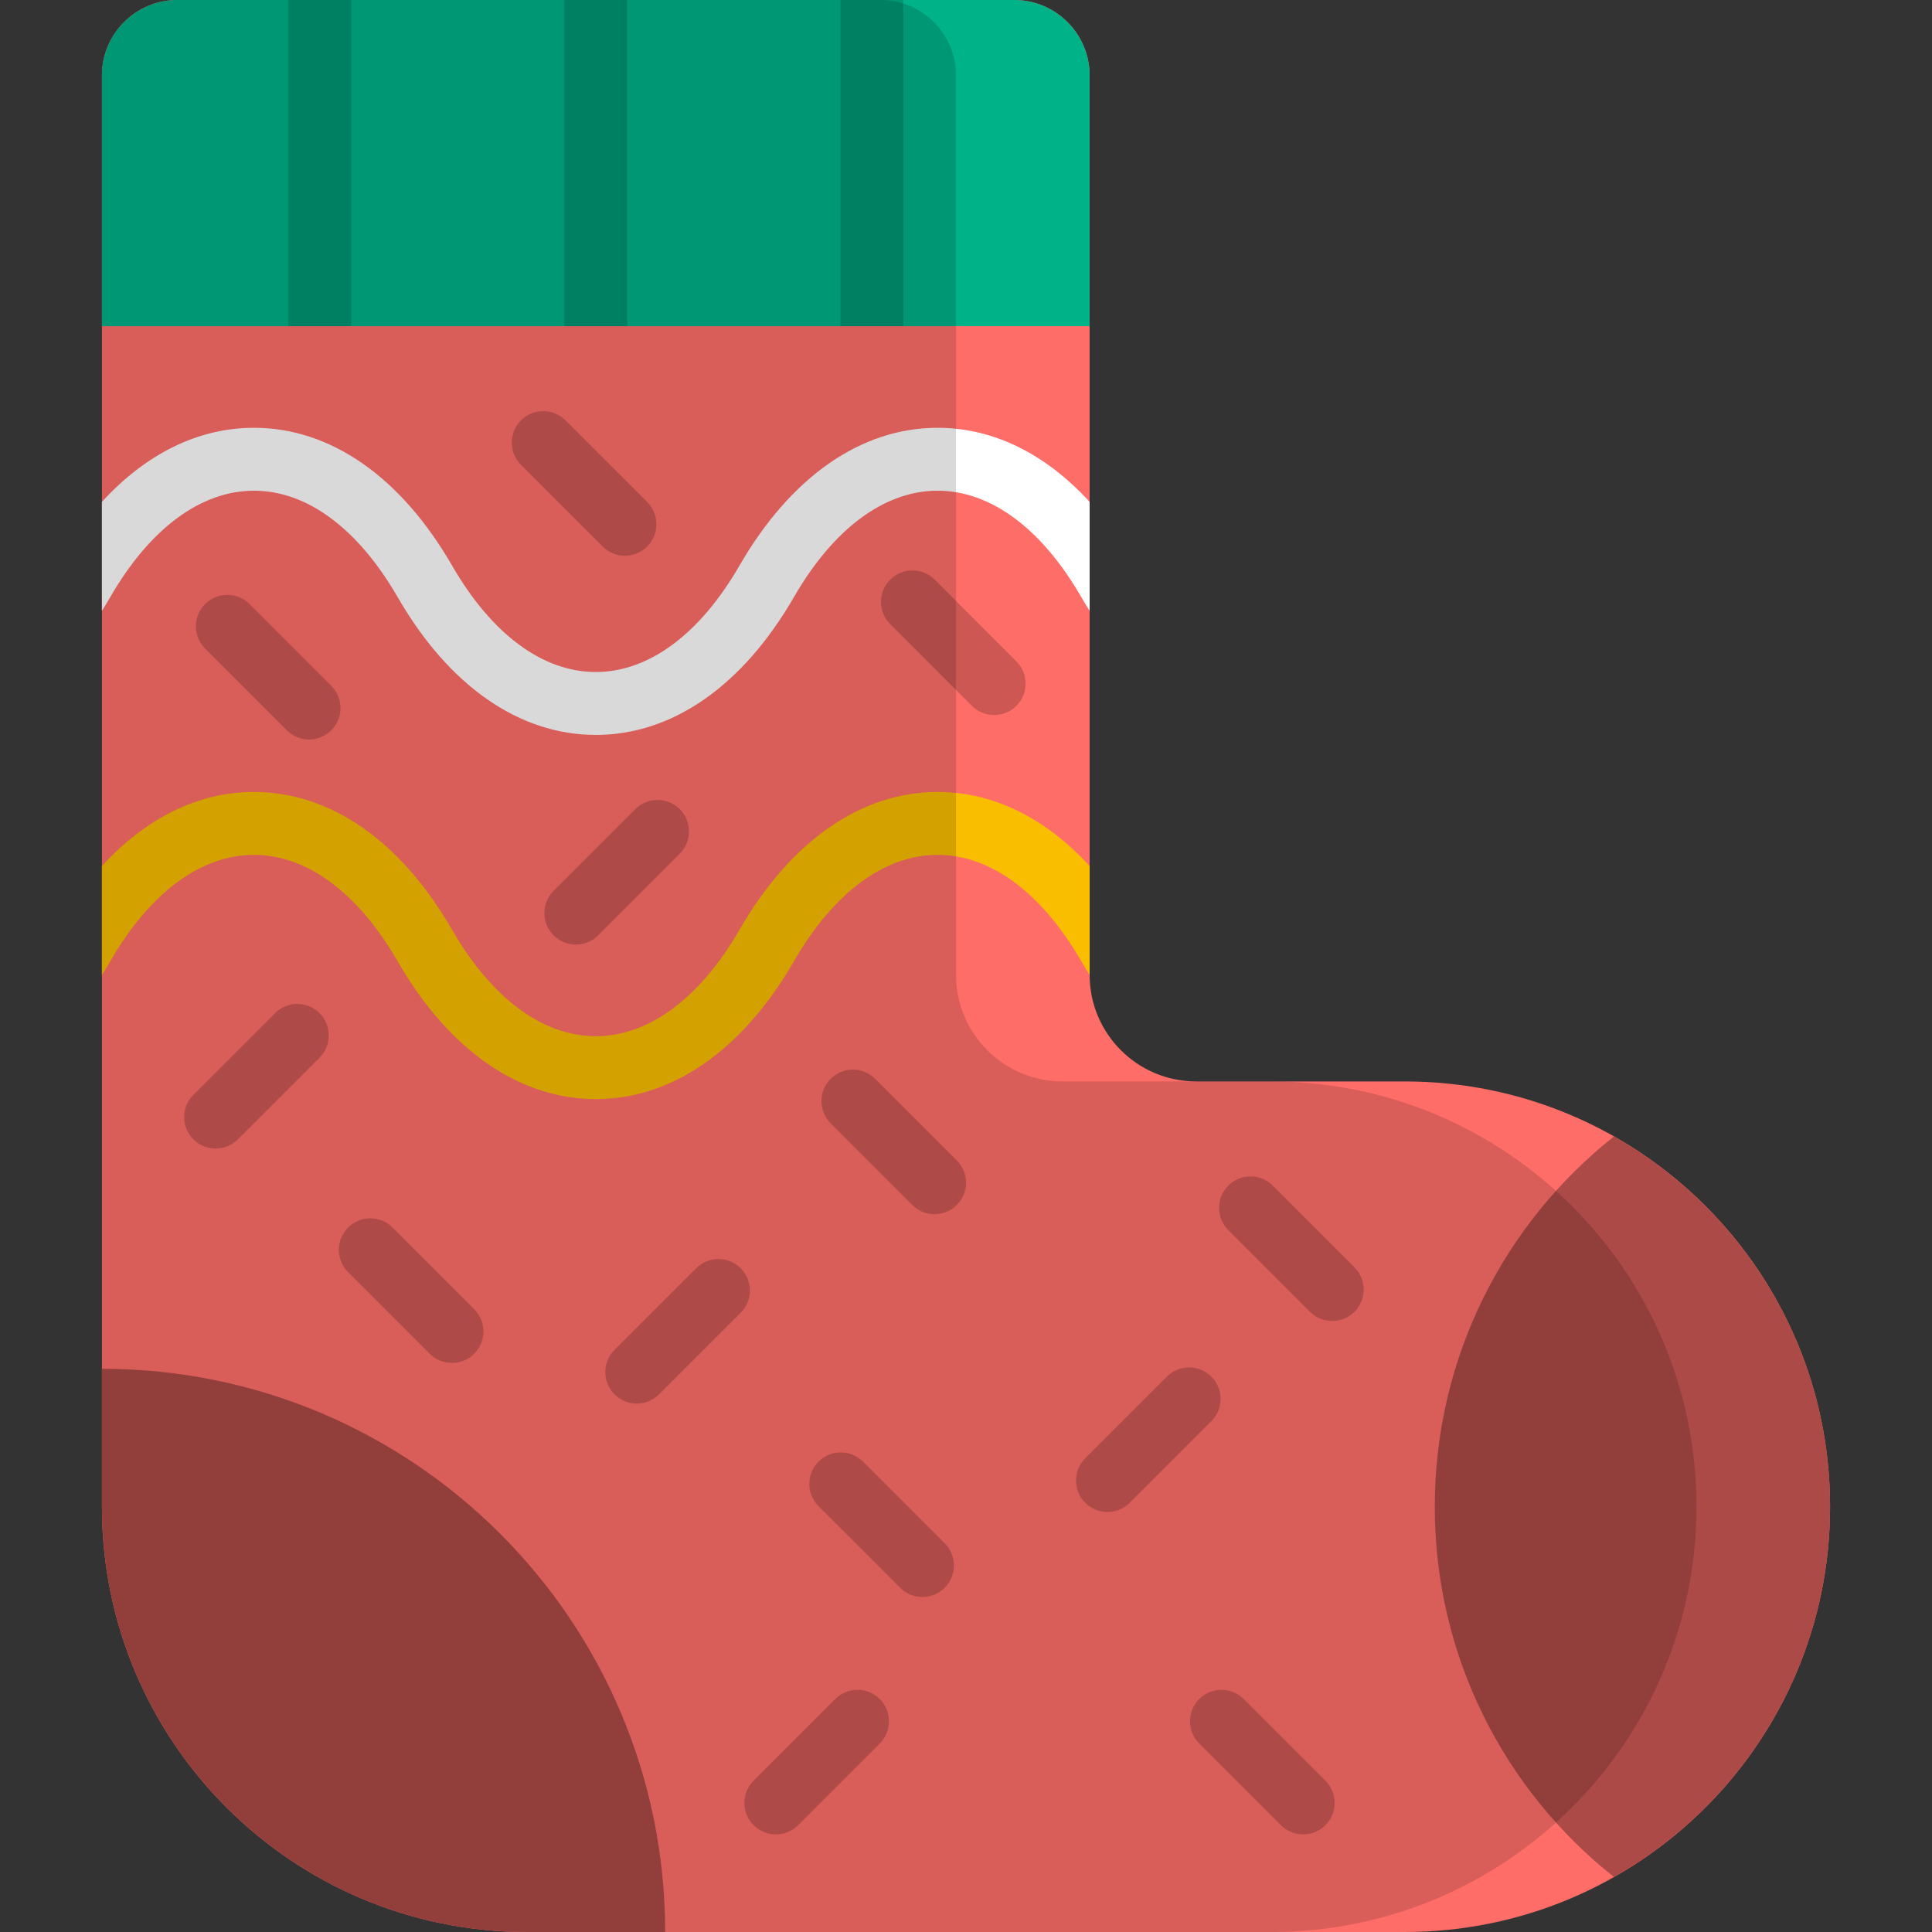 <?xml version="1.0" encoding="iso-8859-1"?>
<!-- Generator: Adobe Illustrator 19.0.0, SVG Export Plug-In . SVG Version: 6.00 Build 0)  -->
<svg version="1.1" id="Layer_1" xmlns="http://www.w3.org/2000/svg" xmlns:xlink="http://www.w3.org/1999/xlink" x="0px" y="0px"
	 viewBox="0 0 512 512" style="enable-background:new 0 0 512 512;" xml:space="preserve">
<rect x="0" y="0" width="512" height="512" fill="#333333" stroke="none"/>
<path style="fill:#FF6D68;" d="M372.285,286.593h-55.264c-15.606,0-28.259-12.652-28.259-28.26V19.948
	C288.762,8.977,279.785,0,268.814,0H46.963C35.99,0,27.014,8.977,27.014,19.948v379.347C27.014,461.54,77.473,512,139.717,512
	h232.568c62.244,0,112.703-50.46,112.703-112.704C484.988,337.053,434.529,286.593,372.285,286.593z"/>
<g>
	<path style="fill:#AB4A47;" d="M380.235,399.296c0,39.77,18.551,75.201,47.471,98.124c34.191-19.354,57.281-56.031,57.281-98.124
		c0-42.092-23.09-78.769-57.281-98.122C398.787,324.097,380.235,359.528,380.235,399.296z"/>
	<path style="fill:#AB4A47;" d="M27.014,362.743v36.553C27.014,461.54,77.473,512,139.717,512h36.554
		C176.271,429.567,109.446,362.743,27.014,362.743z"/>
</g>
<path style="fill:#00B288;" d="M268.814,0H46.963C35.99,0,27.014,8.977,27.014,19.948v66.494h261.748V19.948
	C288.762,8.977,279.785,0,268.814,0z"/>
<g style="opacity:0.15;">
	<rect x="149.553" width="16.67" height="86.439"/>
	<rect x="76.383" width="16.67" height="86.439"/>
	<rect x="222.722" width="16.67" height="86.439"/>
</g>
<path style="fill:#FFFFFF;" d="M67.3,130.041c14.057,0,27.58,10.013,38.077,28.194c13.599,23.556,32.247,36.528,52.511,36.529
	c0.001,0-0.001,0,0.001,0c20.262,0,38.913-12.974,52.512-36.529c10.497-18.181,24.018-28.194,38.075-28.194
	c14.056,0,27.579,10.013,38.076,28.193c0.719,1.246,1.459,2.457,2.209,3.648v-28.885c-11.699-12.776-25.566-19.628-40.287-19.628
	c-20.263,0-38.912,12.973-52.511,36.529c-10.498,18.181-24.02,28.194-38.077,28.194c-14.056,0-27.579-10.013-38.075-28.194
	c-13.6-23.557-32.251-36.529-52.514-36.529c-14.72,0-28.586,6.852-40.286,19.628v28.886c0.751-1.191,1.491-2.404,2.21-3.65
	C39.721,140.054,53.244,130.041,67.3,130.041z"/>
<path style="fill:#F9BE00;" d="M288.762,258.333v-28.826c-11.699-12.776-25.566-19.628-40.287-19.628
	c-20.263,0-38.912,12.973-52.511,36.529c-10.498,18.181-24.02,28.194-38.077,28.194c-14.056,0-27.579-10.013-38.075-28.194
	c-13.6-23.557-32.251-36.529-52.514-36.529c-14.72,0-28.586,6.852-40.286,19.629v28.885c0.751-1.191,1.491-2.404,2.21-3.65
	c10.496-18.181,24.019-28.194,38.075-28.194c14.057,0,27.58,10.013,38.077,28.194c13.599,23.556,32.247,36.528,52.511,36.529
	c0.001,0-0.001,0,0.001,0c20.262,0,38.913-12.974,52.512-36.529c10.496-18.181,24.018-28.194,38.075-28.194
	c14.056,0,27.579,10.013,38.076,28.193c0.719,1.247,1.46,2.459,2.21,3.652C288.763,258.373,288.762,258.353,288.762,258.333z"/>
<g style="opacity:0.2;">
	<path d="M205.605,486.133c-2.133,0-4.266-0.813-5.893-2.442c-3.255-3.255-3.255-8.532,0-11.787l21.642-21.642
		c3.255-3.255,8.533-3.255,11.787,0c3.255,3.255,3.255,8.533,0,11.787l-21.642,21.642
		C209.871,485.319,207.738,486.133,205.605,486.133z"/>
	<path d="M168.752,371.968c-2.133,0-4.266-0.814-5.893-2.442c-3.255-3.255-3.255-8.532,0-11.787l21.642-21.642
		c3.255-3.255,8.533-3.255,11.787,0c3.255,3.255,3.255,8.533,0,11.788l-21.642,21.642
		C173.018,371.154,170.886,371.968,168.752,371.968z"/>
	<path d="M247.671,321.771c-2.133,0-4.266-0.813-5.893-2.442l-21.642-21.642c-3.255-3.255-3.255-8.533,0-11.787
		c3.255-3.255,8.533-3.255,11.787,0l21.642,21.642c3.255,3.255,3.255,8.533,0,11.788
		C251.937,320.957,249.803,321.771,247.671,321.771z"/>
	<path d="M244.458,423.223c-2.133,0-4.266-0.814-5.893-2.442l-21.643-21.642c-3.255-3.255-3.255-8.532,0-11.787
		s8.533-3.256,11.787,0l21.643,21.642c3.256,3.255,3.256,8.532,0.001,11.787C248.724,422.408,246.592,423.223,244.458,423.223z"/>
	<path d="M353.052,350.075c-2.134,0-4.266-0.813-5.894-2.442l-21.641-21.642c-3.255-3.255-3.255-8.533,0.001-11.788
		c3.255-3.255,8.533-3.253,11.788,0l21.641,21.642c3.255,3.255,3.255,8.533-0.001,11.788
		C357.319,349.26,355.185,350.075,353.052,350.075z"/>
	<path d="M345.35,486.133c-2.134,0-4.266-0.813-5.894-2.442l-21.642-21.642c-3.255-3.255-3.255-8.533,0-11.787
		c3.257-3.255,8.534-3.255,11.788,0l21.642,21.642c3.255,3.255,3.255,8.533,0,11.787
		C349.616,485.319,347.482,486.133,345.35,486.133z"/>
	<path d="M293.485,400.693c-2.134,0-4.266-0.814-5.894-2.442c-3.255-3.255-3.255-8.533,0.001-11.787l21.643-21.642
		c3.255-3.255,8.533-3.255,11.787,0c3.254,3.255,3.255,8.533-0.001,11.787l-21.643,21.642
		C297.752,399.878,295.618,400.693,293.485,400.693z"/>
	<path d="M119.772,361.189c-2.133,0-4.266-0.814-5.893-2.442l-21.642-21.642c-3.255-3.255-3.255-8.532,0-11.787
		s8.533-3.255,11.787,0l21.642,21.642c3.255,3.255,3.255,8.532,0,11.787C124.039,360.375,121.905,361.189,119.772,361.189z"/>
	<path d="M57.141,304.375c-2.133,0-4.266-0.813-5.893-2.442c-3.255-3.255-3.255-8.532,0-11.787l21.642-21.643
		c3.255-3.255,8.533-3.256,11.787,0c3.255,3.255,3.255,8.532,0,11.787l-21.641,21.644C61.408,303.562,59.275,304.375,57.141,304.375
		z"/>
	<path d="M263.458,189.491c-2.133,0-4.266-0.813-5.893-2.44l-21.644-21.642c-3.255-3.255-3.255-8.533-0.001-11.788
		c3.255-3.255,8.532-3.255,11.788,0l21.643,21.642c3.256,3.255,3.256,8.533,0.001,11.788
		C267.725,188.678,265.591,189.491,263.458,189.491z"/>
	<path d="M152.606,250.317c-2.133,0-4.266-0.813-5.893-2.442c-3.255-3.255-3.255-8.533,0-11.788l21.643-21.643
		c3.255-3.255,8.533-3.255,11.787,0c3.255,3.255,3.255,8.533,0,11.787L158.5,247.874
		C156.873,249.502,154.739,250.317,152.606,250.317z"/>
	<path d="M81.893,195.966c-2.133,0-4.266-0.813-5.893-2.442l-21.643-21.642c-3.255-3.255-3.255-8.533,0-11.787
		c3.255-3.255,8.533-3.255,11.787,0l21.643,21.643c3.255,3.255,3.255,8.533,0,11.788C86.159,195.153,84.025,195.966,81.893,195.966z
		"/>
	<path d="M165.611,147.277c-2.133,0-4.266-0.813-5.893-2.442l-21.643-21.642c-3.255-3.255-3.255-8.532,0-11.787
		s8.533-3.255,11.787,0l21.643,21.642c3.255,3.255,3.255,8.532,0,11.787C169.878,146.462,167.745,147.277,165.611,147.277z"/>
</g>
<path style="opacity:0.15;enable-background:new    ;" d="M336.875,286.593h-55.263c-15.606,0-28.259-12.652-28.259-28.26V19.948
	C253.353,8.977,244.376,0,233.404,0H46.963C35.99,0,27.014,8.977,27.014,19.948v379.347C27.014,461.54,77.473,512,139.717,512
	h197.159c62.244,0,112.703-50.46,112.703-112.704C449.579,337.053,399.119,286.593,336.875,286.593z"/>
<g>
</g>
<g>
</g>
<g>
</g>
<g>
</g>
<g>
</g>
<g>
</g>
<g>
</g>
<g>
</g>
<g>
</g>
<g>
</g>
<g>
</g>
<g>
</g>
<g>
</g>
<g>
</g>
<g>
</g>
</svg>
